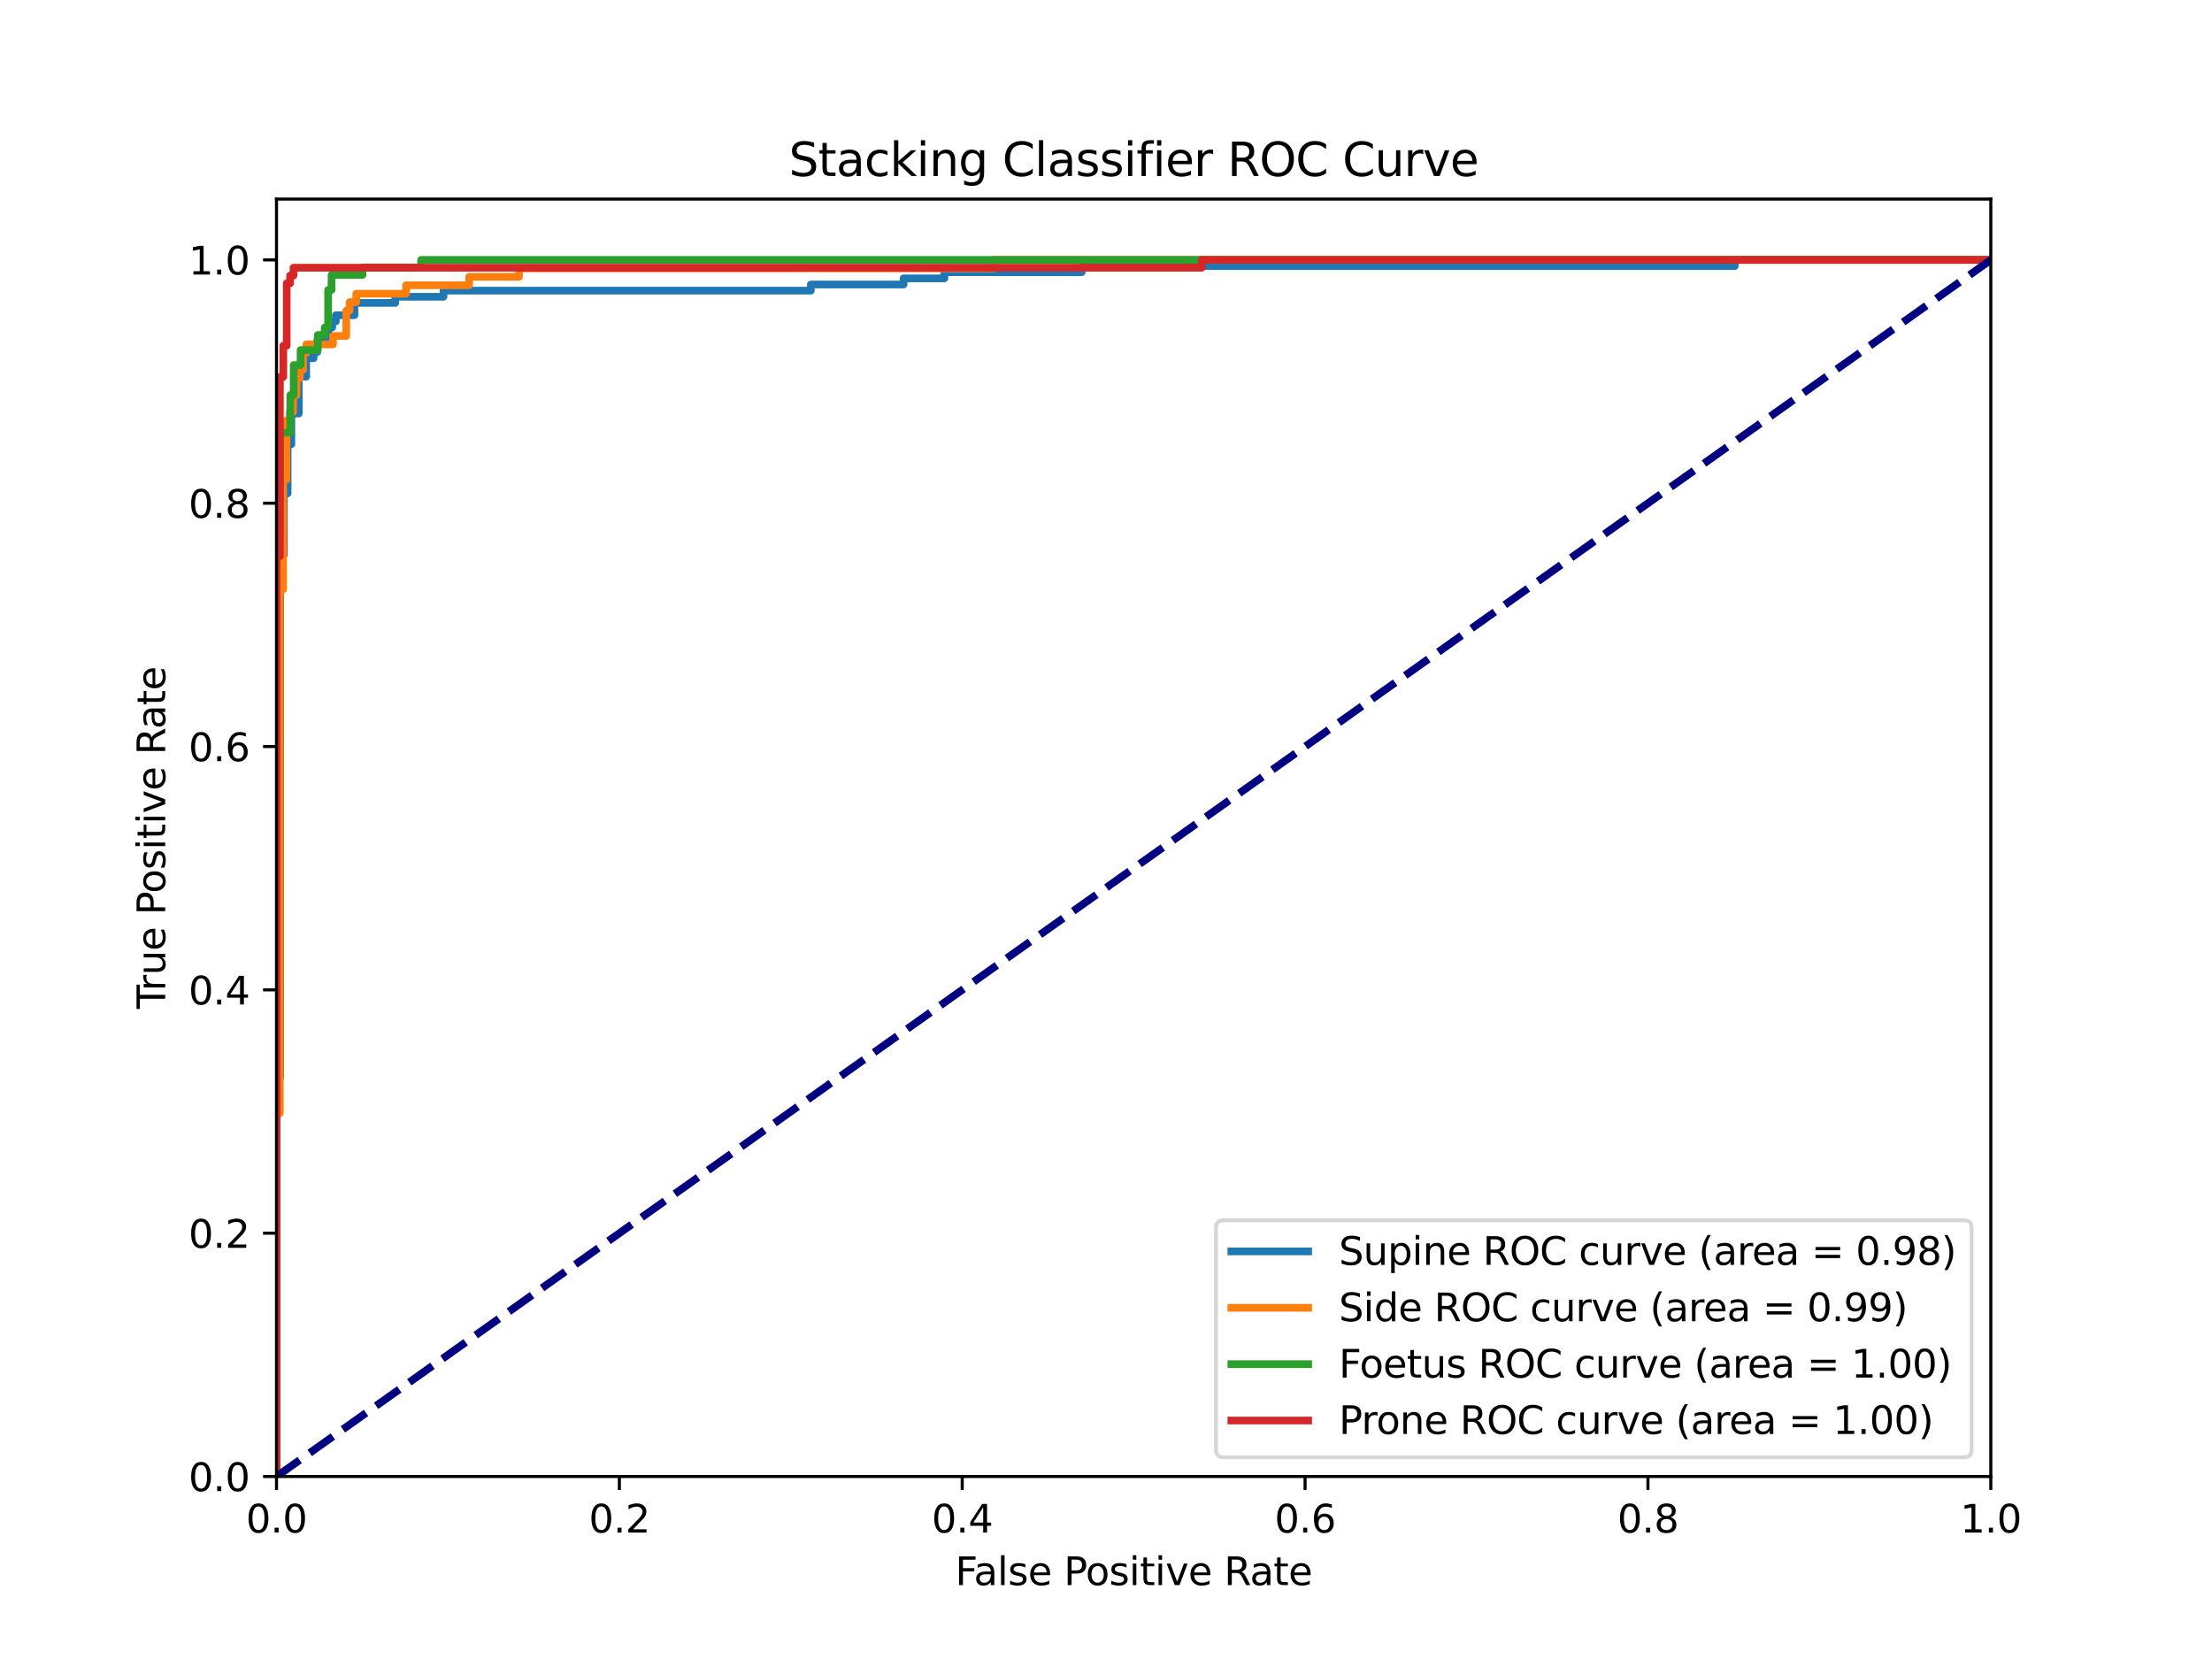 <?xml version="1.0" encoding="utf-8" standalone="no"?>
<!DOCTYPE svg PUBLIC "-//W3C//DTD SVG 1.1//EN"
  "http://www.w3.org/Graphics/SVG/1.1/DTD/svg11.dtd">
<svg xmlns:xlink="http://www.w3.org/1999/xlink" width="576pt" height="432pt" viewBox="0 0 576 432" xmlns="http://www.w3.org/2000/svg" version="1.1">
 <defs>
  <style type="text/css">*{stroke-linejoin: round; stroke-linecap: butt}</style>
 </defs>
 <g id="figure_1">
  <g id="patch_1">
   <path d="M 0 432 
L 576 432 
L 576 0 
L 0 0 
z
" style="fill: #ffffff"/>
  </g>
  <g id="axes_1">
   <g id="patch_2">
    <path d="M 72 384.48 
L 518.4 384.48 
L 518.4 51.84 
L 72 51.84 
z
" style="fill: #ffffff"/>
   </g>
   <g id="matplotlib.axis_1">
    <g id="xtick_1">
     <g id="line2d_1">
      <defs>
       <path id="m6c1f837b84" d="M 0 0 
L 0 3.5 
" style="stroke: #000000; stroke-width: 0.8"/>
      </defs>
      <g>
       <use xlink:href="#m6c1f837b84" x="72" y="384.48" style="stroke: #000000; stroke-width: 0.8"/>
      </g>
     </g>
     <g id="text_1">
      <!-- 0.0 -->
      <g transform="translate(64.048 399.078) scale(0.1 -0.1)">
       <defs>
        <path id="DejaVuSans-30" d="M 2034 4250 
Q 1547 4250 1301 3770 
Q 1056 3291 1056 2328 
Q 1056 1369 1301 889 
Q 1547 409 2034 409 
Q 2525 409 2770 889 
Q 3016 1369 3016 2328 
Q 3016 3291 2770 3770 
Q 2525 4250 2034 4250 
z
M 2034 4750 
Q 2819 4750 3233 4129 
Q 3647 3509 3647 2328 
Q 3647 1150 3233 529 
Q 2819 -91 2034 -91 
Q 1250 -91 836 529 
Q 422 1150 422 2328 
Q 422 3509 836 4129 
Q 1250 4750 2034 4750 
z
" transform="scale(0.016)"/>
        <path id="DejaVuSans-2e" d="M 684 794 
L 1344 794 
L 1344 0 
L 684 0 
L 684 794 
z
" transform="scale(0.016)"/>
       </defs>
       <use xlink:href="#DejaVuSans-30"/>
       <use xlink:href="#DejaVuSans-2e" x="63.623"/>
       <use xlink:href="#DejaVuSans-30" x="95.41"/>
      </g>
     </g>
    </g>
    <g id="xtick_2">
     <g id="line2d_2">
      <g>
       <use xlink:href="#m6c1f837b84" x="161.28" y="384.48" style="stroke: #000000; stroke-width: 0.8"/>
      </g>
     </g>
     <g id="text_2">
      <!-- 0.2 -->
      <g transform="translate(153.328 399.078) scale(0.1 -0.1)">
       <defs>
        <path id="DejaVuSans-32" d="M 1228 531 
L 3431 531 
L 3431 0 
L 469 0 
L 469 531 
Q 828 903 1448 1529 
Q 2069 2156 2228 2338 
Q 2531 2678 2651 2914 
Q 2772 3150 2772 3378 
Q 2772 3750 2511 3984 
Q 2250 4219 1831 4219 
Q 1534 4219 1204 4116 
Q 875 4013 500 3803 
L 500 4441 
Q 881 4594 1212 4672 
Q 1544 4750 1819 4750 
Q 2544 4750 2975 4387 
Q 3406 4025 3406 3419 
Q 3406 3131 3298 2873 
Q 3191 2616 2906 2266 
Q 2828 2175 2409 1742 
Q 1991 1309 1228 531 
z
" transform="scale(0.016)"/>
       </defs>
       <use xlink:href="#DejaVuSans-30"/>
       <use xlink:href="#DejaVuSans-2e" x="63.623"/>
       <use xlink:href="#DejaVuSans-32" x="95.41"/>
      </g>
     </g>
    </g>
    <g id="xtick_3">
     <g id="line2d_3">
      <g>
       <use xlink:href="#m6c1f837b84" x="250.56" y="384.48" style="stroke: #000000; stroke-width: 0.8"/>
      </g>
     </g>
     <g id="text_3">
      <!-- 0.4 -->
      <g transform="translate(242.608 399.078) scale(0.1 -0.1)">
       <defs>
        <path id="DejaVuSans-34" d="M 2419 4116 
L 825 1625 
L 2419 1625 
L 2419 4116 
z
M 2253 4666 
L 3047 4666 
L 3047 1625 
L 3713 1625 
L 3713 1100 
L 3047 1100 
L 3047 0 
L 2419 0 
L 2419 1100 
L 313 1100 
L 313 1709 
L 2253 4666 
z
" transform="scale(0.016)"/>
       </defs>
       <use xlink:href="#DejaVuSans-30"/>
       <use xlink:href="#DejaVuSans-2e" x="63.623"/>
       <use xlink:href="#DejaVuSans-34" x="95.41"/>
      </g>
     </g>
    </g>
    <g id="xtick_4">
     <g id="line2d_4">
      <g>
       <use xlink:href="#m6c1f837b84" x="339.84" y="384.48" style="stroke: #000000; stroke-width: 0.8"/>
      </g>
     </g>
     <g id="text_4">
      <!-- 0.6 -->
      <g transform="translate(331.888 399.078) scale(0.1 -0.1)">
       <defs>
        <path id="DejaVuSans-36" d="M 2113 2584 
Q 1688 2584 1439 2293 
Q 1191 2003 1191 1497 
Q 1191 994 1439 701 
Q 1688 409 2113 409 
Q 2538 409 2786 701 
Q 3034 994 3034 1497 
Q 3034 2003 2786 2293 
Q 2538 2584 2113 2584 
z
M 3366 4563 
L 3366 3988 
Q 3128 4100 2886 4159 
Q 2644 4219 2406 4219 
Q 1781 4219 1451 3797 
Q 1122 3375 1075 2522 
Q 1259 2794 1537 2939 
Q 1816 3084 2150 3084 
Q 2853 3084 3261 2657 
Q 3669 2231 3669 1497 
Q 3669 778 3244 343 
Q 2819 -91 2113 -91 
Q 1303 -91 875 529 
Q 447 1150 447 2328 
Q 447 3434 972 4092 
Q 1497 4750 2381 4750 
Q 2619 4750 2861 4703 
Q 3103 4656 3366 4563 
z
" transform="scale(0.016)"/>
       </defs>
       <use xlink:href="#DejaVuSans-30"/>
       <use xlink:href="#DejaVuSans-2e" x="63.623"/>
       <use xlink:href="#DejaVuSans-36" x="95.41"/>
      </g>
     </g>
    </g>
    <g id="xtick_5">
     <g id="line2d_5">
      <g>
       <use xlink:href="#m6c1f837b84" x="429.12" y="384.48" style="stroke: #000000; stroke-width: 0.8"/>
      </g>
     </g>
     <g id="text_5">
      <!-- 0.8 -->
      <g transform="translate(421.168 399.078) scale(0.1 -0.1)">
       <defs>
        <path id="DejaVuSans-38" d="M 2034 2216 
Q 1584 2216 1326 1975 
Q 1069 1734 1069 1313 
Q 1069 891 1326 650 
Q 1584 409 2034 409 
Q 2484 409 2743 651 
Q 3003 894 3003 1313 
Q 3003 1734 2745 1975 
Q 2488 2216 2034 2216 
z
M 1403 2484 
Q 997 2584 770 2862 
Q 544 3141 544 3541 
Q 544 4100 942 4425 
Q 1341 4750 2034 4750 
Q 2731 4750 3128 4425 
Q 3525 4100 3525 3541 
Q 3525 3141 3298 2862 
Q 3072 2584 2669 2484 
Q 3125 2378 3379 2068 
Q 3634 1759 3634 1313 
Q 3634 634 3220 271 
Q 2806 -91 2034 -91 
Q 1263 -91 848 271 
Q 434 634 434 1313 
Q 434 1759 690 2068 
Q 947 2378 1403 2484 
z
M 1172 3481 
Q 1172 3119 1398 2916 
Q 1625 2713 2034 2713 
Q 2441 2713 2670 2916 
Q 2900 3119 2900 3481 
Q 2900 3844 2670 4047 
Q 2441 4250 2034 4250 
Q 1625 4250 1398 4047 
Q 1172 3844 1172 3481 
z
" transform="scale(0.016)"/>
       </defs>
       <use xlink:href="#DejaVuSans-30"/>
       <use xlink:href="#DejaVuSans-2e" x="63.623"/>
       <use xlink:href="#DejaVuSans-38" x="95.41"/>
      </g>
     </g>
    </g>
    <g id="xtick_6">
     <g id="line2d_6">
      <g>
       <use xlink:href="#m6c1f837b84" x="518.4" y="384.48" style="stroke: #000000; stroke-width: 0.8"/>
      </g>
     </g>
     <g id="text_6">
      <!-- 1.0 -->
      <g transform="translate(510.448 399.078) scale(0.1 -0.1)">
       <defs>
        <path id="DejaVuSans-31" d="M 794 531 
L 1825 531 
L 1825 4091 
L 703 3866 
L 703 4441 
L 1819 4666 
L 2450 4666 
L 2450 531 
L 3481 531 
L 3481 0 
L 794 0 
L 794 531 
z
" transform="scale(0.016)"/>
       </defs>
       <use xlink:href="#DejaVuSans-31"/>
       <use xlink:href="#DejaVuSans-2e" x="63.623"/>
       <use xlink:href="#DejaVuSans-30" x="95.41"/>
      </g>
     </g>
    </g>
    <g id="text_7">
     <!-- False Positive Rate -->
     <g transform="translate(248.734 412.757) scale(0.1 -0.1)">
      <defs>
       <path id="DejaVuSans-46" d="M 628 4666 
L 3309 4666 
L 3309 4134 
L 1259 4134 
L 1259 2759 
L 3109 2759 
L 3109 2228 
L 1259 2228 
L 1259 0 
L 628 0 
L 628 4666 
z
" transform="scale(0.016)"/>
       <path id="DejaVuSans-61" d="M 2194 1759 
Q 1497 1759 1228 1600 
Q 959 1441 959 1056 
Q 959 750 1161 570 
Q 1363 391 1709 391 
Q 2188 391 2477 730 
Q 2766 1069 2766 1631 
L 2766 1759 
L 2194 1759 
z
M 3341 1997 
L 3341 0 
L 2766 0 
L 2766 531 
Q 2569 213 2275 61 
Q 1981 -91 1556 -91 
Q 1019 -91 701 211 
Q 384 513 384 1019 
Q 384 1609 779 1909 
Q 1175 2209 1959 2209 
L 2766 2209 
L 2766 2266 
Q 2766 2663 2505 2880 
Q 2244 3097 1772 3097 
Q 1472 3097 1187 3025 
Q 903 2953 641 2809 
L 641 3341 
Q 956 3463 1253 3523 
Q 1550 3584 1831 3584 
Q 2591 3584 2966 3190 
Q 3341 2797 3341 1997 
z
" transform="scale(0.016)"/>
       <path id="DejaVuSans-6c" d="M 603 4863 
L 1178 4863 
L 1178 0 
L 603 0 
L 603 4863 
z
" transform="scale(0.016)"/>
       <path id="DejaVuSans-73" d="M 2834 3397 
L 2834 2853 
Q 2591 2978 2328 3040 
Q 2066 3103 1784 3103 
Q 1356 3103 1142 2972 
Q 928 2841 928 2578 
Q 928 2378 1081 2264 
Q 1234 2150 1697 2047 
L 1894 2003 
Q 2506 1872 2764 1633 
Q 3022 1394 3022 966 
Q 3022 478 2636 193 
Q 2250 -91 1575 -91 
Q 1294 -91 989 -36 
Q 684 19 347 128 
L 347 722 
Q 666 556 975 473 
Q 1284 391 1588 391 
Q 1994 391 2212 530 
Q 2431 669 2431 922 
Q 2431 1156 2273 1281 
Q 2116 1406 1581 1522 
L 1381 1569 
Q 847 1681 609 1914 
Q 372 2147 372 2553 
Q 372 3047 722 3315 
Q 1072 3584 1716 3584 
Q 2034 3584 2315 3537 
Q 2597 3491 2834 3397 
z
" transform="scale(0.016)"/>
       <path id="DejaVuSans-65" d="M 3597 1894 
L 3597 1613 
L 953 1613 
Q 991 1019 1311 708 
Q 1631 397 2203 397 
Q 2534 397 2845 478 
Q 3156 559 3463 722 
L 3463 178 
Q 3153 47 2828 -22 
Q 2503 -91 2169 -91 
Q 1331 -91 842 396 
Q 353 884 353 1716 
Q 353 2575 817 3079 
Q 1281 3584 2069 3584 
Q 2775 3584 3186 3129 
Q 3597 2675 3597 1894 
z
M 3022 2063 
Q 3016 2534 2758 2815 
Q 2500 3097 2075 3097 
Q 1594 3097 1305 2825 
Q 1016 2553 972 2059 
L 3022 2063 
z
" transform="scale(0.016)"/>
       <path id="DejaVuSans-20" transform="scale(0.016)"/>
       <path id="DejaVuSans-50" d="M 1259 4147 
L 1259 2394 
L 2053 2394 
Q 2494 2394 2734 2622 
Q 2975 2850 2975 3272 
Q 2975 3691 2734 3919 
Q 2494 4147 2053 4147 
L 1259 4147 
z
M 628 4666 
L 2053 4666 
Q 2838 4666 3239 4311 
Q 3641 3956 3641 3272 
Q 3641 2581 3239 2228 
Q 2838 1875 2053 1875 
L 1259 1875 
L 1259 0 
L 628 0 
L 628 4666 
z
" transform="scale(0.016)"/>
       <path id="DejaVuSans-6f" d="M 1959 3097 
Q 1497 3097 1228 2736 
Q 959 2375 959 1747 
Q 959 1119 1226 758 
Q 1494 397 1959 397 
Q 2419 397 2687 759 
Q 2956 1122 2956 1747 
Q 2956 2369 2687 2733 
Q 2419 3097 1959 3097 
z
M 1959 3584 
Q 2709 3584 3137 3096 
Q 3566 2609 3566 1747 
Q 3566 888 3137 398 
Q 2709 -91 1959 -91 
Q 1206 -91 779 398 
Q 353 888 353 1747 
Q 353 2609 779 3096 
Q 1206 3584 1959 3584 
z
" transform="scale(0.016)"/>
       <path id="DejaVuSans-69" d="M 603 3500 
L 1178 3500 
L 1178 0 
L 603 0 
L 603 3500 
z
M 603 4863 
L 1178 4863 
L 1178 4134 
L 603 4134 
L 603 4863 
z
" transform="scale(0.016)"/>
       <path id="DejaVuSans-74" d="M 1172 4494 
L 1172 3500 
L 2356 3500 
L 2356 3053 
L 1172 3053 
L 1172 1153 
Q 1172 725 1289 603 
Q 1406 481 1766 481 
L 2356 481 
L 2356 0 
L 1766 0 
Q 1100 0 847 248 
Q 594 497 594 1153 
L 594 3053 
L 172 3053 
L 172 3500 
L 594 3500 
L 594 4494 
L 1172 4494 
z
" transform="scale(0.016)"/>
       <path id="DejaVuSans-76" d="M 191 3500 
L 800 3500 
L 1894 563 
L 2988 3500 
L 3597 3500 
L 2284 0 
L 1503 0 
L 191 3500 
z
" transform="scale(0.016)"/>
       <path id="DejaVuSans-52" d="M 2841 2188 
Q 3044 2119 3236 1894 
Q 3428 1669 3622 1275 
L 4263 0 
L 3584 0 
L 2988 1197 
Q 2756 1666 2539 1819 
Q 2322 1972 1947 1972 
L 1259 1972 
L 1259 0 
L 628 0 
L 628 4666 
L 2053 4666 
Q 2853 4666 3247 4331 
Q 3641 3997 3641 3322 
Q 3641 2881 3436 2590 
Q 3231 2300 2841 2188 
z
M 1259 4147 
L 1259 2491 
L 2053 2491 
Q 2509 2491 2742 2702 
Q 2975 2913 2975 3322 
Q 2975 3731 2742 3939 
Q 2509 4147 2053 4147 
L 1259 4147 
z
" transform="scale(0.016)"/>
      </defs>
      <use xlink:href="#DejaVuSans-46"/>
      <use xlink:href="#DejaVuSans-61" x="48.395"/>
      <use xlink:href="#DejaVuSans-6c" x="109.674"/>
      <use xlink:href="#DejaVuSans-73" x="137.457"/>
      <use xlink:href="#DejaVuSans-65" x="189.557"/>
      <use xlink:href="#DejaVuSans-20" x="251.08"/>
      <use xlink:href="#DejaVuSans-50" x="282.867"/>
      <use xlink:href="#DejaVuSans-6f" x="339.545"/>
      <use xlink:href="#DejaVuSans-73" x="400.727"/>
      <use xlink:href="#DejaVuSans-69" x="452.826"/>
      <use xlink:href="#DejaVuSans-74" x="480.609"/>
      <use xlink:href="#DejaVuSans-69" x="519.818"/>
      <use xlink:href="#DejaVuSans-76" x="547.602"/>
      <use xlink:href="#DejaVuSans-65" x="606.781"/>
      <use xlink:href="#DejaVuSans-20" x="668.305"/>
      <use xlink:href="#DejaVuSans-52" x="700.092"/>
      <use xlink:href="#DejaVuSans-61" x="767.324"/>
      <use xlink:href="#DejaVuSans-74" x="828.604"/>
      <use xlink:href="#DejaVuSans-65" x="867.812"/>
     </g>
    </g>
   </g>
   <g id="matplotlib.axis_2">
    <g id="ytick_1">
     <g id="line2d_7">
      <defs>
       <path id="mc736b23891" d="M 0 0 
L -3.5 0 
" style="stroke: #000000; stroke-width: 0.8"/>
      </defs>
      <g>
       <use xlink:href="#mc736b23891" x="72" y="384.48" style="stroke: #000000; stroke-width: 0.8"/>
      </g>
     </g>
     <g id="text_8">
      <!-- 0.0 -->
      <g transform="translate(49.097 388.279) scale(0.1 -0.1)">
       <use xlink:href="#DejaVuSans-30"/>
       <use xlink:href="#DejaVuSans-2e" x="63.623"/>
       <use xlink:href="#DejaVuSans-30" x="95.41"/>
      </g>
     </g>
    </g>
    <g id="ytick_2">
     <g id="line2d_8">
      <g>
       <use xlink:href="#mc736b23891" x="72" y="321.12" style="stroke: #000000; stroke-width: 0.8"/>
      </g>
     </g>
     <g id="text_9">
      <!-- 0.2 -->
      <g transform="translate(49.097 324.919) scale(0.1 -0.1)">
       <use xlink:href="#DejaVuSans-30"/>
       <use xlink:href="#DejaVuSans-2e" x="63.623"/>
       <use xlink:href="#DejaVuSans-32" x="95.41"/>
      </g>
     </g>
    </g>
    <g id="ytick_3">
     <g id="line2d_9">
      <g>
       <use xlink:href="#mc736b23891" x="72" y="257.76" style="stroke: #000000; stroke-width: 0.8"/>
      </g>
     </g>
     <g id="text_10">
      <!-- 0.4 -->
      <g transform="translate(49.097 261.559) scale(0.1 -0.1)">
       <use xlink:href="#DejaVuSans-30"/>
       <use xlink:href="#DejaVuSans-2e" x="63.623"/>
       <use xlink:href="#DejaVuSans-34" x="95.41"/>
      </g>
     </g>
    </g>
    <g id="ytick_4">
     <g id="line2d_10">
      <g>
       <use xlink:href="#mc736b23891" x="72" y="194.4" style="stroke: #000000; stroke-width: 0.8"/>
      </g>
     </g>
     <g id="text_11">
      <!-- 0.6 -->
      <g transform="translate(49.097 198.199) scale(0.1 -0.1)">
       <use xlink:href="#DejaVuSans-30"/>
       <use xlink:href="#DejaVuSans-2e" x="63.623"/>
       <use xlink:href="#DejaVuSans-36" x="95.41"/>
      </g>
     </g>
    </g>
    <g id="ytick_5">
     <g id="line2d_11">
      <g>
       <use xlink:href="#mc736b23891" x="72" y="131.04" style="stroke: #000000; stroke-width: 0.8"/>
      </g>
     </g>
     <g id="text_12">
      <!-- 0.8 -->
      <g transform="translate(49.097 134.839) scale(0.1 -0.1)">
       <use xlink:href="#DejaVuSans-30"/>
       <use xlink:href="#DejaVuSans-2e" x="63.623"/>
       <use xlink:href="#DejaVuSans-38" x="95.41"/>
      </g>
     </g>
    </g>
    <g id="ytick_6">
     <g id="line2d_12">
      <g>
       <use xlink:href="#mc736b23891" x="72" y="67.68" style="stroke: #000000; stroke-width: 0.8"/>
      </g>
     </g>
     <g id="text_13">
      <!-- 1.0 -->
      <g transform="translate(49.097 71.479) scale(0.1 -0.1)">
       <use xlink:href="#DejaVuSans-31"/>
       <use xlink:href="#DejaVuSans-2e" x="63.623"/>
       <use xlink:href="#DejaVuSans-30" x="95.41"/>
      </g>
     </g>
    </g>
    <g id="text_14">
     <!-- True Positive Rate -->
     <g transform="translate(43.017 262.69) rotate(-90) scale(0.1 -0.1)">
      <defs>
       <path id="DejaVuSans-54" d="M -19 4666 
L 3928 4666 
L 3928 4134 
L 2272 4134 
L 2272 0 
L 1638 0 
L 1638 4134 
L -19 4134 
L -19 4666 
z
" transform="scale(0.016)"/>
       <path id="DejaVuSans-72" d="M 2631 2963 
Q 2534 3019 2420 3045 
Q 2306 3072 2169 3072 
Q 1681 3072 1420 2755 
Q 1159 2438 1159 1844 
L 1159 0 
L 581 0 
L 581 3500 
L 1159 3500 
L 1159 2956 
Q 1341 3275 1631 3429 
Q 1922 3584 2338 3584 
Q 2397 3584 2469 3576 
Q 2541 3569 2628 3553 
L 2631 2963 
z
" transform="scale(0.016)"/>
       <path id="DejaVuSans-75" d="M 544 1381 
L 544 3500 
L 1119 3500 
L 1119 1403 
Q 1119 906 1312 657 
Q 1506 409 1894 409 
Q 2359 409 2629 706 
Q 2900 1003 2900 1516 
L 2900 3500 
L 3475 3500 
L 3475 0 
L 2900 0 
L 2900 538 
Q 2691 219 2414 64 
Q 2138 -91 1772 -91 
Q 1169 -91 856 284 
Q 544 659 544 1381 
z
M 1991 3584 
L 1991 3584 
z
" transform="scale(0.016)"/>
      </defs>
      <use xlink:href="#DejaVuSans-54"/>
      <use xlink:href="#DejaVuSans-72" x="46.334"/>
      <use xlink:href="#DejaVuSans-75" x="87.447"/>
      <use xlink:href="#DejaVuSans-65" x="150.826"/>
      <use xlink:href="#DejaVuSans-20" x="212.35"/>
      <use xlink:href="#DejaVuSans-50" x="244.137"/>
      <use xlink:href="#DejaVuSans-6f" x="300.814"/>
      <use xlink:href="#DejaVuSans-73" x="361.996"/>
      <use xlink:href="#DejaVuSans-69" x="414.096"/>
      <use xlink:href="#DejaVuSans-74" x="441.879"/>
      <use xlink:href="#DejaVuSans-69" x="481.088"/>
      <use xlink:href="#DejaVuSans-76" x="508.871"/>
      <use xlink:href="#DejaVuSans-65" x="568.051"/>
      <use xlink:href="#DejaVuSans-20" x="629.574"/>
      <use xlink:href="#DejaVuSans-52" x="661.361"/>
      <use xlink:href="#DejaVuSans-61" x="728.594"/>
      <use xlink:href="#DejaVuSans-74" x="789.873"/>
      <use xlink:href="#DejaVuSans-65" x="829.082"/>
     </g>
    </g>
   </g>
   <g id="line2d_13">
    <path d="M 72 384.48 
L 72 382.88 
L 72 347.68 
L 72 344.48 
L 72 323.68 
L 72 318.88 
L 72 304.48 
L 72 301.28 
L 72 282.08 
L 72.966 280.48 
L 72.966 277.28 
L 72.966 272.48 
L 72.966 210.08 
L 72.966 206.88 
L 72.966 144.48 
L 73.932 144.48 
L 73.932 128.48 
L 74.899 128.48 
L 74.899 115.68 
L 75.865 115.68 
L 75.865 107.68 
L 77.797 107.68 
L 77.797 98.08 
L 79.73 98.08 
L 79.73 93.28 
L 81.662 93.28 
L 81.662 91.68 
L 82.629 91.68 
L 82.629 88.48 
L 85.527 88.48 
L 85.527 85.28 
L 86.494 85.28 
L 86.494 83.68 
L 87.46 83.68 
L 87.46 82.08 
L 92.291 82.08 
L 92.291 78.88 
L 102.919 78.88 
L 102.919 77.28 
L 115.481 77.28 
L 115.481 75.68 
L 211.138 75.68 
L 211.138 74.08 
L 227.564 74.08 
L 229.496 74.08 
L 235.294 74.08 
L 235.294 72.48 
L 245.922 72.48 
L 245.922 70.88 
L 281.673 70.88 
L 281.673 69.28 
L 339.647 69.28 
L 342.545 69.28 
L 347.377 69.28 
L 351.242 69.28 
L 376.364 69.28 
L 385.06 69.28 
L 396.655 69.28 
L 429.506 69.28 
L 451.73 69.28 
L 451.73 67.68 
L 454.629 67.68 
L 459.46 67.68 
L 462.358 67.68 
L 467.19 67.68 
L 469.122 67.68 
L 477.818 67.68 
L 479.751 67.68 
L 490.379 67.68 
L 497.143 67.68 
L 499.075 67.68 
L 518.4 67.68 
" clip-path="url(#p515ad06e6d)" style="fill: none; stroke: #1f77b4; stroke-width: 2; stroke-linecap: square"/>
   </g>
   <g id="line2d_14">
    <path d="M 72 384.48 
L 72 382.28 
L 72 289.88 
L 72.865 289.88 
L 72.865 153.48 
L 73.73 153.48 
L 73.73 124.88 
L 74.595 124.88 
L 74.595 109.48 
L 75.46 109.48 
L 75.46 107.28 
L 76.326 107.28 
L 76.326 102.88 
L 77.191 102.88 
L 77.191 98.48 
L 78.056 98.48 
L 78.056 96.28 
L 78.921 96.28 
L 78.921 91.88 
L 79.786 91.88 
L 79.786 89.68 
L 86.707 89.68 
L 86.707 87.48 
L 90.167 87.48 
L 90.167 80.88 
L 91.033 80.88 
L 91.033 78.68 
L 92.763 78.68 
L 92.763 76.48 
L 105.74 76.48 
L 105.74 74.28 
L 122.177 74.28 
L 122.177 72.08 
L 135.153 72.08 
L 135.153 69.88 
L 217.34 69.88 
L 219.07 69.88 
L 258.865 69.88 
L 258.865 67.68 
L 301.256 67.68 
L 302.986 67.68 
L 336.726 67.68 
L 338.456 67.68 
L 341.051 67.68 
L 348.837 67.68 
L 349.702 67.68 
L 352.298 67.68 
L 361.814 67.68 
L 391.228 67.68 
L 392.093 67.68 
L 395.553 67.68 
L 431.888 67.68 
L 436.214 67.68 
L 440.54 67.68 
L 442.27 67.68 
L 456.112 67.68 
L 457.842 67.68 
L 459.572 67.68 
L 461.302 67.68 
L 470.819 67.68 
L 476.874 67.68 
L 479.47 67.68 
L 518.4 67.68 
" clip-path="url(#p515ad06e6d)" style="fill: none; stroke: #ff7f0e; stroke-width: 2; stroke-linecap: square"/>
   </g>
   <g id="line2d_15">
    <path d="M 72 384.48 
L 72 382.524 
L 72 226.08 
L 72 222.169 
L 72 218.258 
L 72 214.347 
L 72 138.08 
L 72.896 138.08 
L 72.896 112.658 
L 75.586 112.658 
L 75.586 102.88 
L 76.482 102.88 
L 76.482 95.058 
L 78.275 95.058 
L 78.275 91.147 
L 82.757 91.147 
L 82.757 87.236 
L 84.549 87.236 
L 84.549 85.28 
L 85.446 85.28 
L 85.446 75.502 
L 86.342 75.502 
L 86.342 71.591 
L 94.41 71.591 
L 94.41 69.636 
L 109.648 69.636 
L 109.648 67.68 
L 216.318 67.68 
L 218.111 67.68 
L 324.781 67.68 
L 326.573 67.68 
L 363.325 67.68 
L 371.393 67.68 
L 374.082 67.68 
L 375.875 67.68 
L 377.667 67.68 
L 382.149 67.68 
L 412.627 67.68 
L 413.523 67.68 
L 417.108 67.68 
L 452.067 67.68 
L 456.549 67.68 
L 460.135 67.68 
L 461.928 67.68 
L 469.995 67.68 
L 471.788 67.68 
L 479.855 67.68 
L 481.648 67.68 
L 485.234 67.68 
L 491.508 67.68 
L 494.198 67.68 
L 496.887 67.68 
L 518.4 67.68 
" clip-path="url(#p515ad06e6d)" style="fill: none; stroke: #2ca02c; stroke-width: 2; stroke-linecap: square"/>
   </g>
   <g id="line2d_16">
    <path d="M 72 384.48 
L 72 382.449 
L 72 368.234 
L 72 354.018 
L 72 349.957 
L 72 345.895 
L 72 337.772 
L 72 333.711 
L 72 327.618 
L 72 321.526 
L 72 317.465 
L 72 315.434 
L 72 311.372 
L 72 309.342 
L 72 299.188 
L 72 280.911 
L 72 276.849 
L 72 207.803 
L 72 203.742 
L 72 185.465 
L 72 181.403 
L 72 173.28 
L 72 169.218 
L 72 163.126 
L 72 144.849 
L 72.886 144.849 
L 72.886 122.511 
L 72.886 118.449 
L 72.886 98.142 
L 73.771 98.142 
L 73.771 90.018 
L 74.657 90.018 
L 74.657 73.772 
L 75.543 73.772 
L 75.543 71.742 
L 76.429 71.742 
L 76.429 69.711 
L 270.4 69.711 
L 272.171 69.711 
L 307.6 69.711 
L 309.371 69.711 
L 312.914 69.711 
L 312.914 67.68 
L 518.4 67.68 
" clip-path="url(#p515ad06e6d)" style="fill: none; stroke: #d62728; stroke-width: 2; stroke-linecap: square"/>
   </g>
   <g id="line2d_17">
    <path d="M 72 384.48 
L 518.4 67.68 
" clip-path="url(#p515ad06e6d)" style="fill: none; stroke-dasharray: 7.4,3.2; stroke-dashoffset: 0; stroke: #000080; stroke-width: 2"/>
   </g>
   <g id="patch_3">
    <path d="M 72 384.48 
L 72 51.84 
" style="fill: none; stroke: #000000; stroke-width: 0.8; stroke-linejoin: miter; stroke-linecap: square"/>
   </g>
   <g id="patch_4">
    <path d="M 518.4 384.48 
L 518.4 51.84 
" style="fill: none; stroke: #000000; stroke-width: 0.8; stroke-linejoin: miter; stroke-linecap: square"/>
   </g>
   <g id="patch_5">
    <path d="M 72 384.48 
L 518.4 384.48 
" style="fill: none; stroke: #000000; stroke-width: 0.8; stroke-linejoin: miter; stroke-linecap: square"/>
   </g>
   <g id="patch_6">
    <path d="M 72 51.84 
L 518.4 51.84 
" style="fill: none; stroke: #000000; stroke-width: 0.8; stroke-linejoin: miter; stroke-linecap: square"/>
   </g>
   <g id="text_15">
    <!-- Stacking Classifier ROC Curve -->
    <g transform="translate(205.417 45.84) scale(0.12 -0.12)">
     <defs>
      <path id="DejaVuSans-53" d="M 3425 4513 
L 3425 3897 
Q 3066 4069 2747 4153 
Q 2428 4238 2131 4238 
Q 1616 4238 1336 4038 
Q 1056 3838 1056 3469 
Q 1056 3159 1242 3001 
Q 1428 2844 1947 2747 
L 2328 2669 
Q 3034 2534 3370 2195 
Q 3706 1856 3706 1288 
Q 3706 609 3251 259 
Q 2797 -91 1919 -91 
Q 1588 -91 1214 -16 
Q 841 59 441 206 
L 441 856 
Q 825 641 1194 531 
Q 1563 422 1919 422 
Q 2459 422 2753 634 
Q 3047 847 3047 1241 
Q 3047 1584 2836 1778 
Q 2625 1972 2144 2069 
L 1759 2144 
Q 1053 2284 737 2584 
Q 422 2884 422 3419 
Q 422 4038 858 4394 
Q 1294 4750 2059 4750 
Q 2388 4750 2728 4690 
Q 3069 4631 3425 4513 
z
" transform="scale(0.016)"/>
      <path id="DejaVuSans-63" d="M 3122 3366 
L 3122 2828 
Q 2878 2963 2633 3030 
Q 2388 3097 2138 3097 
Q 1578 3097 1268 2742 
Q 959 2388 959 1747 
Q 959 1106 1268 751 
Q 1578 397 2138 397 
Q 2388 397 2633 464 
Q 2878 531 3122 666 
L 3122 134 
Q 2881 22 2623 -34 
Q 2366 -91 2075 -91 
Q 1284 -91 818 406 
Q 353 903 353 1747 
Q 353 2603 823 3093 
Q 1294 3584 2113 3584 
Q 2378 3584 2631 3529 
Q 2884 3475 3122 3366 
z
" transform="scale(0.016)"/>
      <path id="DejaVuSans-6b" d="M 581 4863 
L 1159 4863 
L 1159 1991 
L 2875 3500 
L 3609 3500 
L 1753 1863 
L 3688 0 
L 2938 0 
L 1159 1709 
L 1159 0 
L 581 0 
L 581 4863 
z
" transform="scale(0.016)"/>
      <path id="DejaVuSans-6e" d="M 3513 2113 
L 3513 0 
L 2938 0 
L 2938 2094 
Q 2938 2591 2744 2837 
Q 2550 3084 2163 3084 
Q 1697 3084 1428 2787 
Q 1159 2491 1159 1978 
L 1159 0 
L 581 0 
L 581 3500 
L 1159 3500 
L 1159 2956 
Q 1366 3272 1645 3428 
Q 1925 3584 2291 3584 
Q 2894 3584 3203 3211 
Q 3513 2838 3513 2113 
z
" transform="scale(0.016)"/>
      <path id="DejaVuSans-67" d="M 2906 1791 
Q 2906 2416 2648 2759 
Q 2391 3103 1925 3103 
Q 1463 3103 1205 2759 
Q 947 2416 947 1791 
Q 947 1169 1205 825 
Q 1463 481 1925 481 
Q 2391 481 2648 825 
Q 2906 1169 2906 1791 
z
M 3481 434 
Q 3481 -459 3084 -895 
Q 2688 -1331 1869 -1331 
Q 1566 -1331 1297 -1286 
Q 1028 -1241 775 -1147 
L 775 -588 
Q 1028 -725 1275 -790 
Q 1522 -856 1778 -856 
Q 2344 -856 2625 -561 
Q 2906 -266 2906 331 
L 2906 616 
Q 2728 306 2450 153 
Q 2172 0 1784 0 
Q 1141 0 747 490 
Q 353 981 353 1791 
Q 353 2603 747 3093 
Q 1141 3584 1784 3584 
Q 2172 3584 2450 3431 
Q 2728 3278 2906 2969 
L 2906 3500 
L 3481 3500 
L 3481 434 
z
" transform="scale(0.016)"/>
      <path id="DejaVuSans-43" d="M 4122 4306 
L 4122 3641 
Q 3803 3938 3442 4084 
Q 3081 4231 2675 4231 
Q 1875 4231 1450 3742 
Q 1025 3253 1025 2328 
Q 1025 1406 1450 917 
Q 1875 428 2675 428 
Q 3081 428 3442 575 
Q 3803 722 4122 1019 
L 4122 359 
Q 3791 134 3420 21 
Q 3050 -91 2638 -91 
Q 1578 -91 968 557 
Q 359 1206 359 2328 
Q 359 3453 968 4101 
Q 1578 4750 2638 4750 
Q 3056 4750 3426 4639 
Q 3797 4528 4122 4306 
z
" transform="scale(0.016)"/>
      <path id="DejaVuSans-66" d="M 2375 4863 
L 2375 4384 
L 1825 4384 
Q 1516 4384 1395 4259 
Q 1275 4134 1275 3809 
L 1275 3500 
L 2222 3500 
L 2222 3053 
L 1275 3053 
L 1275 0 
L 697 0 
L 697 3053 
L 147 3053 
L 147 3500 
L 697 3500 
L 697 3744 
Q 697 4328 969 4595 
Q 1241 4863 1831 4863 
L 2375 4863 
z
" transform="scale(0.016)"/>
      <path id="DejaVuSans-4f" d="M 2522 4238 
Q 1834 4238 1429 3725 
Q 1025 3213 1025 2328 
Q 1025 1447 1429 934 
Q 1834 422 2522 422 
Q 3209 422 3611 934 
Q 4013 1447 4013 2328 
Q 4013 3213 3611 3725 
Q 3209 4238 2522 4238 
z
M 2522 4750 
Q 3503 4750 4090 4092 
Q 4678 3434 4678 2328 
Q 4678 1225 4090 567 
Q 3503 -91 2522 -91 
Q 1538 -91 948 565 
Q 359 1222 359 2328 
Q 359 3434 948 4092 
Q 1538 4750 2522 4750 
z
" transform="scale(0.016)"/>
     </defs>
     <use xlink:href="#DejaVuSans-53"/>
     <use xlink:href="#DejaVuSans-74" x="63.477"/>
     <use xlink:href="#DejaVuSans-61" x="102.686"/>
     <use xlink:href="#DejaVuSans-63" x="163.965"/>
     <use xlink:href="#DejaVuSans-6b" x="218.945"/>
     <use xlink:href="#DejaVuSans-69" x="276.855"/>
     <use xlink:href="#DejaVuSans-6e" x="304.639"/>
     <use xlink:href="#DejaVuSans-67" x="368.018"/>
     <use xlink:href="#DejaVuSans-20" x="431.494"/>
     <use xlink:href="#DejaVuSans-43" x="463.281"/>
     <use xlink:href="#DejaVuSans-6c" x="533.105"/>
     <use xlink:href="#DejaVuSans-61" x="560.889"/>
     <use xlink:href="#DejaVuSans-73" x="622.168"/>
     <use xlink:href="#DejaVuSans-73" x="674.268"/>
     <use xlink:href="#DejaVuSans-69" x="726.367"/>
     <use xlink:href="#DejaVuSans-66" x="754.15"/>
     <use xlink:href="#DejaVuSans-69" x="789.355"/>
     <use xlink:href="#DejaVuSans-65" x="817.139"/>
     <use xlink:href="#DejaVuSans-72" x="878.662"/>
     <use xlink:href="#DejaVuSans-20" x="919.775"/>
     <use xlink:href="#DejaVuSans-52" x="951.562"/>
     <use xlink:href="#DejaVuSans-4f" x="1021.045"/>
     <use xlink:href="#DejaVuSans-43" x="1099.756"/>
     <use xlink:href="#DejaVuSans-20" x="1169.58"/>
     <use xlink:href="#DejaVuSans-43" x="1201.367"/>
     <use xlink:href="#DejaVuSans-75" x="1271.191"/>
     <use xlink:href="#DejaVuSans-72" x="1334.57"/>
     <use xlink:href="#DejaVuSans-76" x="1375.684"/>
     <use xlink:href="#DejaVuSans-65" x="1434.863"/>
    </g>
   </g>
   <g id="legend_1">
    <g id="patch_7">
     <path d="M 318.641 379.48 
L 511.4 379.48 
Q 513.4 379.48 513.4 377.48 
L 513.4 319.767 
Q 513.4 317.767 511.4 317.767 
L 318.641 317.767 
Q 316.641 317.767 316.641 319.767 
L 316.641 377.48 
Q 316.641 379.48 318.641 379.48 
z
" style="fill: #ffffff; opacity: 0.8; stroke: #cccccc; stroke-linejoin: miter"/>
    </g>
    <g id="line2d_18">
     <path d="M 320.641 325.866 
L 330.641 325.866 
L 340.641 325.866 
" style="fill: none; stroke: #1f77b4; stroke-width: 2; stroke-linecap: square"/>
    </g>
    <g id="text_16">
     <!-- Supine ROC curve (area = 0.98) -->
     <g transform="translate(348.641 329.366) scale(0.1 -0.1)">
      <defs>
       <path id="DejaVuSans-70" d="M 1159 525 
L 1159 -1331 
L 581 -1331 
L 581 3500 
L 1159 3500 
L 1159 2969 
Q 1341 3281 1617 3432 
Q 1894 3584 2278 3584 
Q 2916 3584 3314 3078 
Q 3713 2572 3713 1747 
Q 3713 922 3314 415 
Q 2916 -91 2278 -91 
Q 1894 -91 1617 61 
Q 1341 213 1159 525 
z
M 3116 1747 
Q 3116 2381 2855 2742 
Q 2594 3103 2138 3103 
Q 1681 3103 1420 2742 
Q 1159 2381 1159 1747 
Q 1159 1113 1420 752 
Q 1681 391 2138 391 
Q 2594 391 2855 752 
Q 3116 1113 3116 1747 
z
" transform="scale(0.016)"/>
       <path id="DejaVuSans-28" d="M 1984 4856 
Q 1566 4138 1362 3434 
Q 1159 2731 1159 2009 
Q 1159 1288 1364 580 
Q 1569 -128 1984 -844 
L 1484 -844 
Q 1016 -109 783 600 
Q 550 1309 550 2009 
Q 550 2706 781 3412 
Q 1013 4119 1484 4856 
L 1984 4856 
z
" transform="scale(0.016)"/>
       <path id="DejaVuSans-3d" d="M 678 2906 
L 4684 2906 
L 4684 2381 
L 678 2381 
L 678 2906 
z
M 678 1631 
L 4684 1631 
L 4684 1100 
L 678 1100 
L 678 1631 
z
" transform="scale(0.016)"/>
       <path id="DejaVuSans-39" d="M 703 97 
L 703 672 
Q 941 559 1184 500 
Q 1428 441 1663 441 
Q 2288 441 2617 861 
Q 2947 1281 2994 2138 
Q 2813 1869 2534 1725 
Q 2256 1581 1919 1581 
Q 1219 1581 811 2004 
Q 403 2428 403 3163 
Q 403 3881 828 4315 
Q 1253 4750 1959 4750 
Q 2769 4750 3195 4129 
Q 3622 3509 3622 2328 
Q 3622 1225 3098 567 
Q 2575 -91 1691 -91 
Q 1453 -91 1209 -44 
Q 966 3 703 97 
z
M 1959 2075 
Q 2384 2075 2632 2365 
Q 2881 2656 2881 3163 
Q 2881 3666 2632 3958 
Q 2384 4250 1959 4250 
Q 1534 4250 1286 3958 
Q 1038 3666 1038 3163 
Q 1038 2656 1286 2365 
Q 1534 2075 1959 2075 
z
" transform="scale(0.016)"/>
       <path id="DejaVuSans-29" d="M 513 4856 
L 1013 4856 
Q 1481 4119 1714 3412 
Q 1947 2706 1947 2009 
Q 1947 1309 1714 600 
Q 1481 -109 1013 -844 
L 513 -844 
Q 928 -128 1133 580 
Q 1338 1288 1338 2009 
Q 1338 2731 1133 3434 
Q 928 4138 513 4856 
z
" transform="scale(0.016)"/>
      </defs>
      <use xlink:href="#DejaVuSans-53"/>
      <use xlink:href="#DejaVuSans-75" x="63.477"/>
      <use xlink:href="#DejaVuSans-70" x="126.855"/>
      <use xlink:href="#DejaVuSans-69" x="190.332"/>
      <use xlink:href="#DejaVuSans-6e" x="218.115"/>
      <use xlink:href="#DejaVuSans-65" x="281.494"/>
      <use xlink:href="#DejaVuSans-20" x="343.018"/>
      <use xlink:href="#DejaVuSans-52" x="374.805"/>
      <use xlink:href="#DejaVuSans-4f" x="444.287"/>
      <use xlink:href="#DejaVuSans-43" x="522.998"/>
      <use xlink:href="#DejaVuSans-20" x="592.822"/>
      <use xlink:href="#DejaVuSans-63" x="624.609"/>
      <use xlink:href="#DejaVuSans-75" x="679.59"/>
      <use xlink:href="#DejaVuSans-72" x="742.969"/>
      <use xlink:href="#DejaVuSans-76" x="784.082"/>
      <use xlink:href="#DejaVuSans-65" x="843.262"/>
      <use xlink:href="#DejaVuSans-20" x="904.785"/>
      <use xlink:href="#DejaVuSans-28" x="936.572"/>
      <use xlink:href="#DejaVuSans-61" x="975.586"/>
      <use xlink:href="#DejaVuSans-72" x="1036.865"/>
      <use xlink:href="#DejaVuSans-65" x="1075.729"/>
      <use xlink:href="#DejaVuSans-61" x="1137.252"/>
      <use xlink:href="#DejaVuSans-20" x="1198.531"/>
      <use xlink:href="#DejaVuSans-3d" x="1230.318"/>
      <use xlink:href="#DejaVuSans-20" x="1314.107"/>
      <use xlink:href="#DejaVuSans-30" x="1345.895"/>
      <use xlink:href="#DejaVuSans-2e" x="1409.518"/>
      <use xlink:href="#DejaVuSans-39" x="1441.305"/>
      <use xlink:href="#DejaVuSans-38" x="1504.928"/>
      <use xlink:href="#DejaVuSans-29" x="1568.551"/>
     </g>
    </g>
    <g id="line2d_19">
     <path d="M 320.641 340.544 
L 330.641 340.544 
L 340.641 340.544 
" style="fill: none; stroke: #ff7f0e; stroke-width: 2; stroke-linecap: square"/>
    </g>
    <g id="text_17">
     <!-- Side ROC curve (area = 0.99) -->
     <g transform="translate(348.641 344.044) scale(0.1 -0.1)">
      <defs>
       <path id="DejaVuSans-64" d="M 2906 2969 
L 2906 4863 
L 3481 4863 
L 3481 0 
L 2906 0 
L 2906 525 
Q 2725 213 2448 61 
Q 2172 -91 1784 -91 
Q 1150 -91 751 415 
Q 353 922 353 1747 
Q 353 2572 751 3078 
Q 1150 3584 1784 3584 
Q 2172 3584 2448 3432 
Q 2725 3281 2906 2969 
z
M 947 1747 
Q 947 1113 1208 752 
Q 1469 391 1925 391 
Q 2381 391 2643 752 
Q 2906 1113 2906 1747 
Q 2906 2381 2643 2742 
Q 2381 3103 1925 3103 
Q 1469 3103 1208 2742 
Q 947 2381 947 1747 
z
" transform="scale(0.016)"/>
      </defs>
      <use xlink:href="#DejaVuSans-53"/>
      <use xlink:href="#DejaVuSans-69" x="63.477"/>
      <use xlink:href="#DejaVuSans-64" x="91.26"/>
      <use xlink:href="#DejaVuSans-65" x="154.736"/>
      <use xlink:href="#DejaVuSans-20" x="216.26"/>
      <use xlink:href="#DejaVuSans-52" x="248.047"/>
      <use xlink:href="#DejaVuSans-4f" x="317.529"/>
      <use xlink:href="#DejaVuSans-43" x="396.24"/>
      <use xlink:href="#DejaVuSans-20" x="466.064"/>
      <use xlink:href="#DejaVuSans-63" x="497.852"/>
      <use xlink:href="#DejaVuSans-75" x="552.832"/>
      <use xlink:href="#DejaVuSans-72" x="616.211"/>
      <use xlink:href="#DejaVuSans-76" x="657.324"/>
      <use xlink:href="#DejaVuSans-65" x="716.504"/>
      <use xlink:href="#DejaVuSans-20" x="778.027"/>
      <use xlink:href="#DejaVuSans-28" x="809.814"/>
      <use xlink:href="#DejaVuSans-61" x="848.828"/>
      <use xlink:href="#DejaVuSans-72" x="910.107"/>
      <use xlink:href="#DejaVuSans-65" x="948.971"/>
      <use xlink:href="#DejaVuSans-61" x="1010.494"/>
      <use xlink:href="#DejaVuSans-20" x="1071.773"/>
      <use xlink:href="#DejaVuSans-3d" x="1103.561"/>
      <use xlink:href="#DejaVuSans-20" x="1187.35"/>
      <use xlink:href="#DejaVuSans-30" x="1219.137"/>
      <use xlink:href="#DejaVuSans-2e" x="1282.76"/>
      <use xlink:href="#DejaVuSans-39" x="1314.547"/>
      <use xlink:href="#DejaVuSans-39" x="1378.17"/>
      <use xlink:href="#DejaVuSans-29" x="1441.793"/>
     </g>
    </g>
    <g id="line2d_20">
     <path d="M 320.641 355.222 
L 330.641 355.222 
L 340.641 355.222 
" style="fill: none; stroke: #2ca02c; stroke-width: 2; stroke-linecap: square"/>
    </g>
    <g id="text_18">
     <!-- Foetus ROC curve (area = 1.00) -->
     <g transform="translate(348.641 358.722) scale(0.1 -0.1)">
      <use xlink:href="#DejaVuSans-46"/>
      <use xlink:href="#DejaVuSans-6f" x="53.895"/>
      <use xlink:href="#DejaVuSans-65" x="115.076"/>
      <use xlink:href="#DejaVuSans-74" x="176.6"/>
      <use xlink:href="#DejaVuSans-75" x="215.809"/>
      <use xlink:href="#DejaVuSans-73" x="279.188"/>
      <use xlink:href="#DejaVuSans-20" x="331.287"/>
      <use xlink:href="#DejaVuSans-52" x="363.074"/>
      <use xlink:href="#DejaVuSans-4f" x="432.557"/>
      <use xlink:href="#DejaVuSans-43" x="511.268"/>
      <use xlink:href="#DejaVuSans-20" x="581.092"/>
      <use xlink:href="#DejaVuSans-63" x="612.879"/>
      <use xlink:href="#DejaVuSans-75" x="667.859"/>
      <use xlink:href="#DejaVuSans-72" x="731.238"/>
      <use xlink:href="#DejaVuSans-76" x="772.352"/>
      <use xlink:href="#DejaVuSans-65" x="831.531"/>
      <use xlink:href="#DejaVuSans-20" x="893.055"/>
      <use xlink:href="#DejaVuSans-28" x="924.842"/>
      <use xlink:href="#DejaVuSans-61" x="963.855"/>
      <use xlink:href="#DejaVuSans-72" x="1025.135"/>
      <use xlink:href="#DejaVuSans-65" x="1063.998"/>
      <use xlink:href="#DejaVuSans-61" x="1125.521"/>
      <use xlink:href="#DejaVuSans-20" x="1186.801"/>
      <use xlink:href="#DejaVuSans-3d" x="1218.588"/>
      <use xlink:href="#DejaVuSans-20" x="1302.377"/>
      <use xlink:href="#DejaVuSans-31" x="1334.164"/>
      <use xlink:href="#DejaVuSans-2e" x="1397.787"/>
      <use xlink:href="#DejaVuSans-30" x="1429.574"/>
      <use xlink:href="#DejaVuSans-30" x="1493.197"/>
      <use xlink:href="#DejaVuSans-29" x="1556.82"/>
     </g>
    </g>
    <g id="line2d_21">
     <path d="M 320.641 369.9 
L 330.641 369.9 
L 340.641 369.9 
" style="fill: none; stroke: #d62728; stroke-width: 2; stroke-linecap: square"/>
    </g>
    <g id="text_19">
     <!-- Prone ROC curve (area = 1.00) -->
     <g transform="translate(348.641 373.4) scale(0.1 -0.1)">
      <use xlink:href="#DejaVuSans-50"/>
      <use xlink:href="#DejaVuSans-72" x="58.553"/>
      <use xlink:href="#DejaVuSans-6f" x="97.416"/>
      <use xlink:href="#DejaVuSans-6e" x="158.598"/>
      <use xlink:href="#DejaVuSans-65" x="221.977"/>
      <use xlink:href="#DejaVuSans-20" x="283.5"/>
      <use xlink:href="#DejaVuSans-52" x="315.287"/>
      <use xlink:href="#DejaVuSans-4f" x="384.77"/>
      <use xlink:href="#DejaVuSans-43" x="463.48"/>
      <use xlink:href="#DejaVuSans-20" x="533.305"/>
      <use xlink:href="#DejaVuSans-63" x="565.092"/>
      <use xlink:href="#DejaVuSans-75" x="620.072"/>
      <use xlink:href="#DejaVuSans-72" x="683.451"/>
      <use xlink:href="#DejaVuSans-76" x="724.564"/>
      <use xlink:href="#DejaVuSans-65" x="783.744"/>
      <use xlink:href="#DejaVuSans-20" x="845.268"/>
      <use xlink:href="#DejaVuSans-28" x="877.055"/>
      <use xlink:href="#DejaVuSans-61" x="916.068"/>
      <use xlink:href="#DejaVuSans-72" x="977.348"/>
      <use xlink:href="#DejaVuSans-65" x="1016.211"/>
      <use xlink:href="#DejaVuSans-61" x="1077.734"/>
      <use xlink:href="#DejaVuSans-20" x="1139.014"/>
      <use xlink:href="#DejaVuSans-3d" x="1170.801"/>
      <use xlink:href="#DejaVuSans-20" x="1254.59"/>
      <use xlink:href="#DejaVuSans-31" x="1286.377"/>
      <use xlink:href="#DejaVuSans-2e" x="1350"/>
      <use xlink:href="#DejaVuSans-30" x="1381.787"/>
      <use xlink:href="#DejaVuSans-30" x="1445.41"/>
      <use xlink:href="#DejaVuSans-29" x="1509.033"/>
     </g>
    </g>
   </g>
  </g>
 </g>
 <defs>
  <clipPath id="p515ad06e6d">
   <rect x="72" y="51.84" width="446.4" height="332.64"/>
  </clipPath>
 </defs>
</svg>
